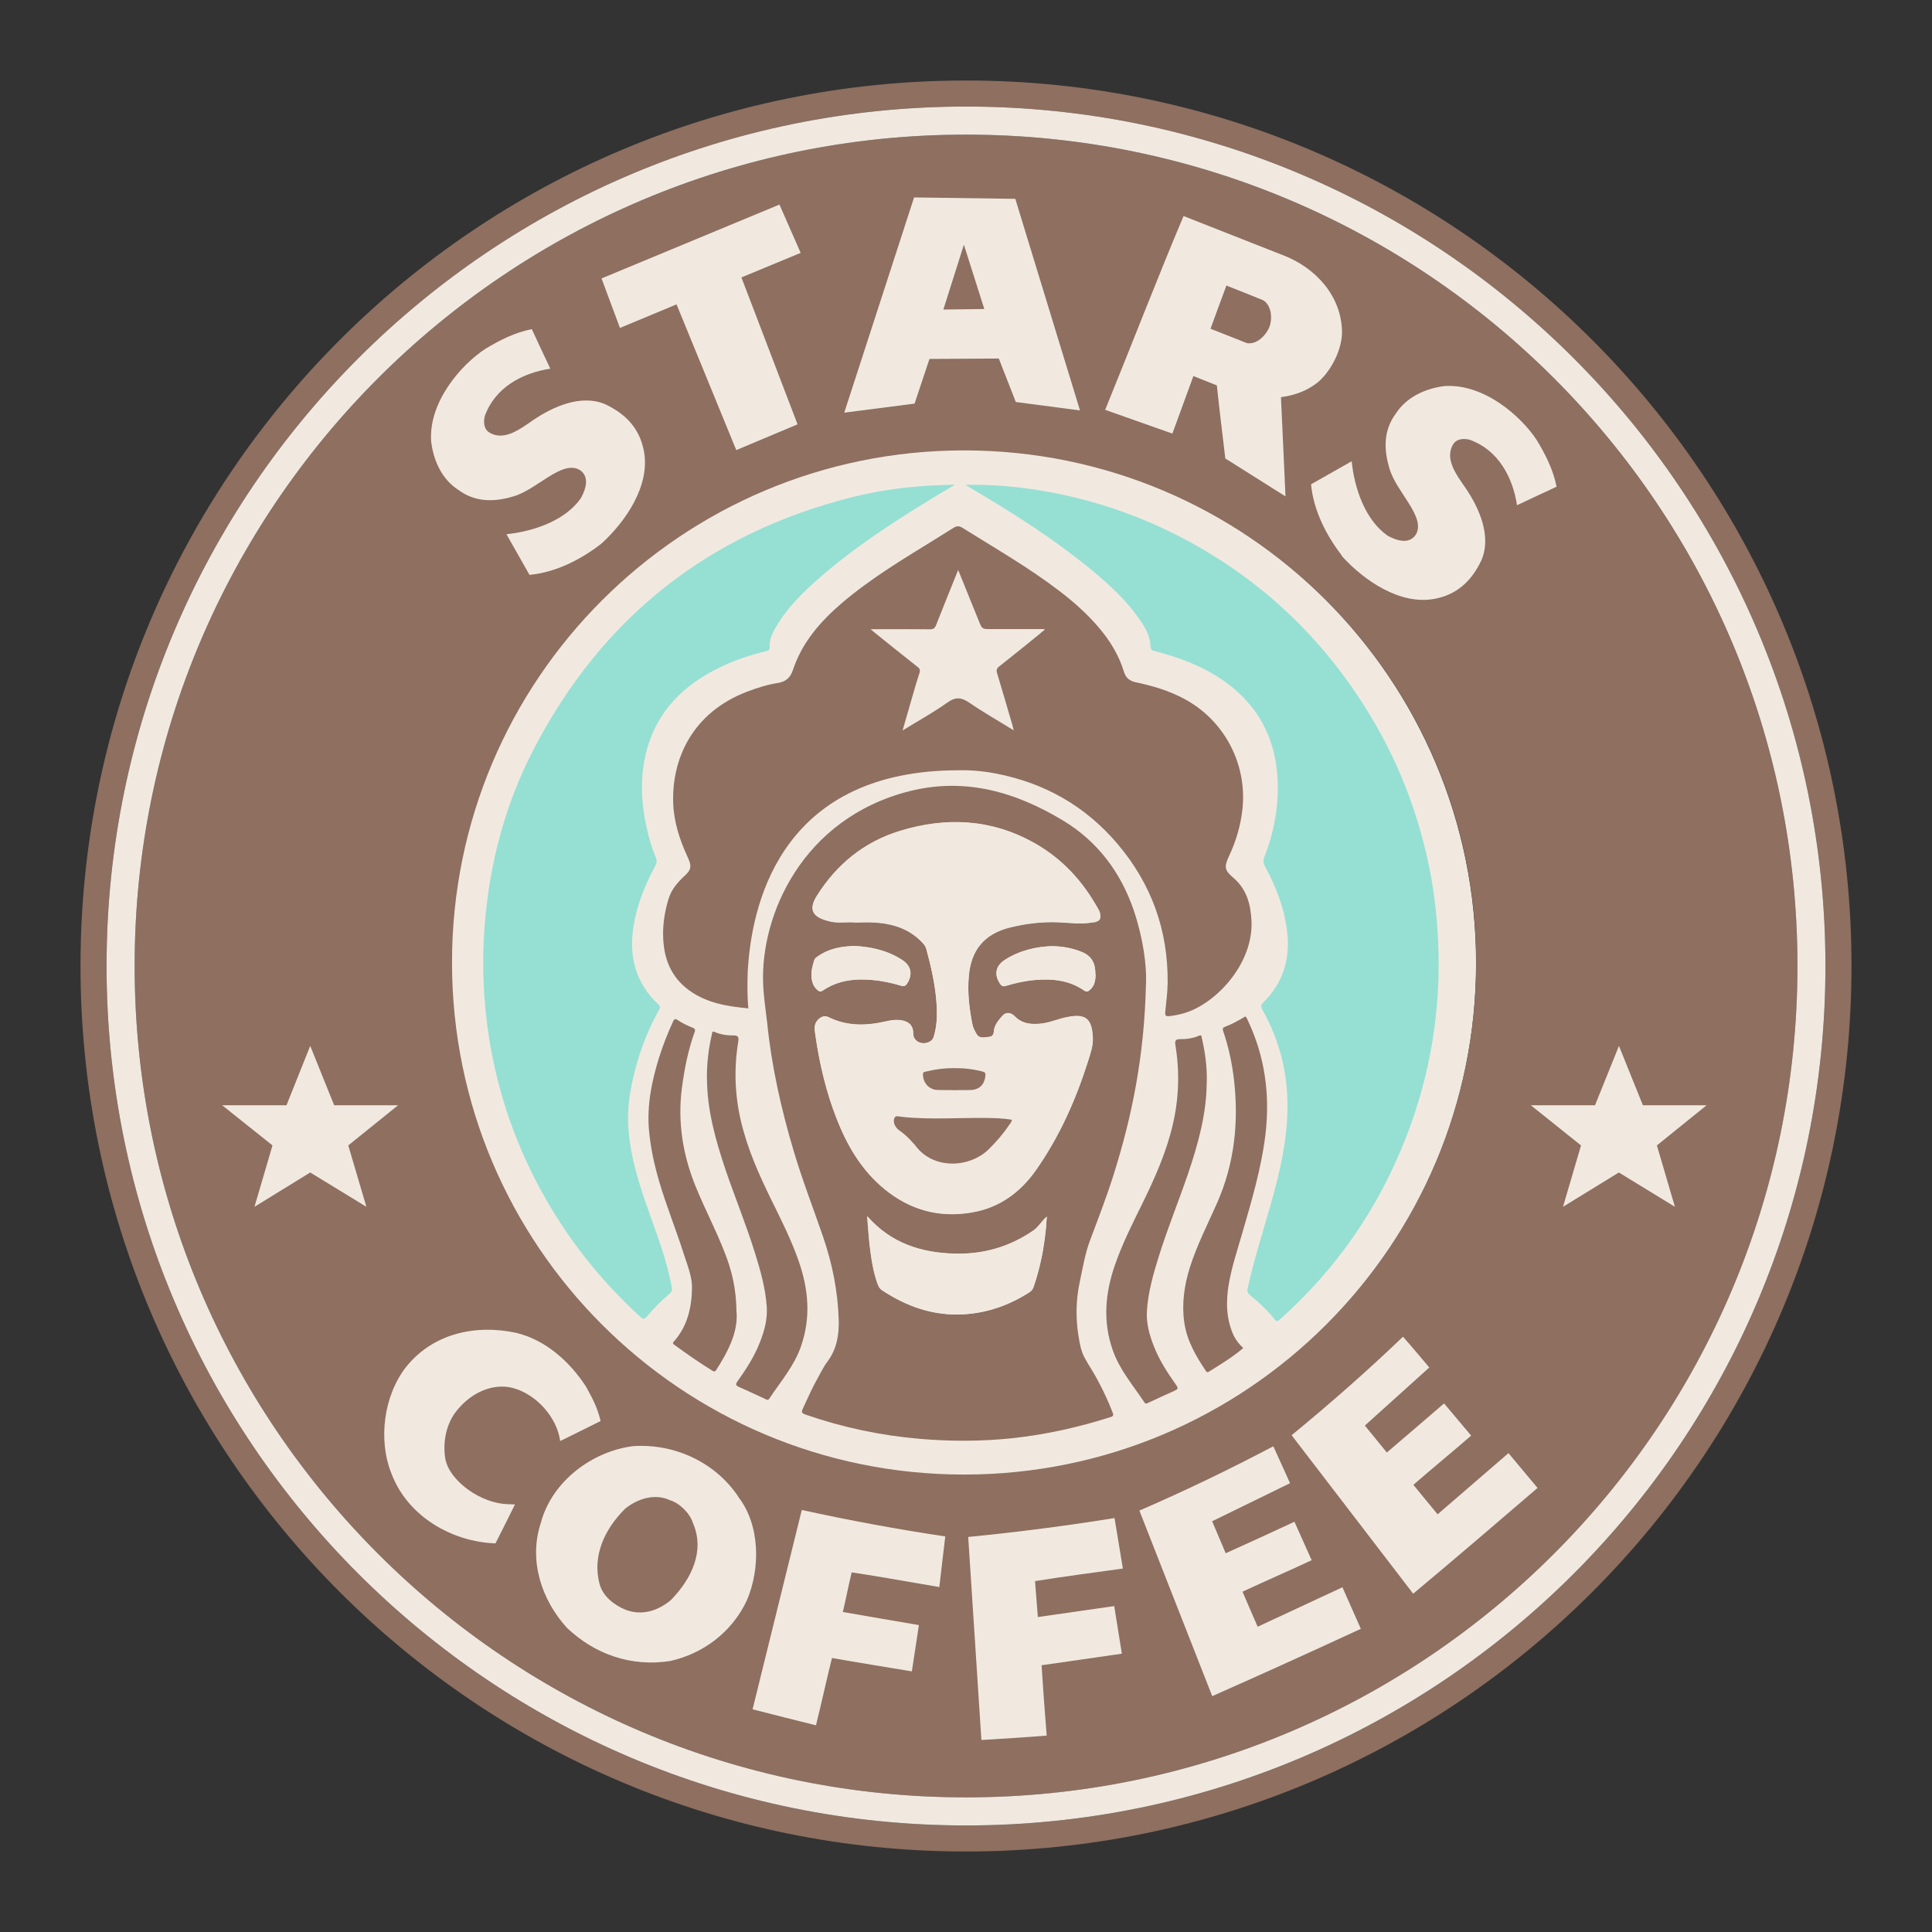 <?xml version="1.0" encoding="UTF-8"?><svg id="a" xmlns="http://www.w3.org/2000/svg" width="192" height="192" viewBox="0 0 192 192"><rect x="0" y="0" width="192" height="192" fill="#333333" stroke="none"/><defs><style>.d{fill:#f8f5f3;}.d,.e,.f,.g{stroke-width:0px;}.e{fill:#8e6f60;}.f{fill:#f1e9e0;}.g{fill:#96dfd3;}</style></defs><g id="b"><g id="c"><path class="f" d="m95.57,146.84c28.24,0,51.12-22.89,51.12-51.12s-22.89-51.12-51.12-51.12-51.12,22.89-51.12,51.12,22.89,51.12,51.12,51.12Z"/><path class="e" d="m96,13.38C50.37,13.38,13.38,50.37,13.38,96s36.99,82.62,82.62,82.62,82.63-36.99,82.63-82.62c-.01-45.63-37-82.62-82.63-82.62Zm-28.12,125.1s.01,0,.01.01h-.01Zm27.93-93.72c28.09,0,50.89,22.78,50.89,50.89s-22.78,50.89-50.89,50.89-50.89-22.78-50.89-50.89,22.78-50.89,50.89-50.89Z"/><path class="e" d="m96,8C47.4,8,8,47.4,8,96s39.4,88,88,88,88-39.4,88-88S144.6,8,96,8Zm0,173.41c-47.17,0-85.41-38.24-85.41-85.41S48.83,10.59,96,10.59s85.41,38.24,85.41,85.41-38.24,85.41-85.41,85.41Z"/><path class="f" d="m96,10.59C48.83,10.59,10.59,48.83,10.59,96s38.24,85.41,85.41,85.41,85.41-38.24,85.41-85.41S143.17,10.59,96,10.59Zm0,168.03c-45.63,0-82.62-36.99-82.62-82.62S50.37,13.38,96,13.38s82.63,36.99,82.63,82.62c-.01,45.63-37,82.62-82.63,82.62Z"/><path class="e" d="m66.62,149.09c-1.54-.73-3.29-.14-4.5.85-2,1.96-3.3,4.65-2.51,7.51.34,1.16,1.48,2.06,2.6,2.53,1.64.61,3.25.08,4.53-1.03,1.96-2,3.36-4.79,2.15-7.62-.29-.93-1.33-1.96-2.26-2.24Z"/><path class="e" d="m95.79,24.32l-2.04,6.44,4.07-.05-2.03-6.39Z"/><path class="e" d="m126.16,32.48c.4-1.13.05-2.31-.66-2.68-1.23-.49-2.56-1.01-3.6-1.44-.51,1.39-.93,2.51-1.58,4.28l3.62,1.43c.94.17,1.85-.69,2.23-1.59Z"/><path class="d" d="m67.88,138.48l.02.02s0-.02-.02-.02Z"/><path class="d" d="m95.8,47.47s-.03.01-.04.03h.09s-.03-.03-.05-.03Z"/><path class="d" d="m86.86,62.26l4.99,4-1.79,6.1,5.55-3.43,5.57,3.43-1.8-6.12,4.95-3.99h-6.34l-2.38-5.9-2.38,5.9h-6.38Z"/><path class="f" d="m92.37,35.67l6.89-.04,1.69,4.32,6.38.84-6.43-21.03-10.06-.14-6.94,21.39,6.99-.9,1.48-4.44Zm3.42-11.35l2.03,6.39-4.07.05,2.04-6.44Z"/><path class="f" d="m118.59,37.37c.84.34,1.51.6,2.34.93.28,2.66.49,4.28.84,7.26l5.98,3.77c-.15-3.21-.31-7.01-.45-9.86,1.5-.2,2.65-.68,3.64-1.46,1.11-.9,2.34-2.9,2.43-4.87.02-3.78-2.73-6.54-5.72-7.72-3.25-1.28-7.12-2.8-10.03-3.95-2.43,5.74-5.27,13.08-7.79,19.26l6.68,2.36,2.09-5.72Zm3.3-8.99c1.05.41,2.38.95,3.6,1.44.71.36,1.06,1.55.66,2.68-.38.9-1.29,1.76-2.23,1.6l-3.62-1.43c.65-1.78,1.06-2.9,1.58-4.29Z"/><path class="f" d="m67.23,30.24l5.94,14.49,6.09-2.56-5.58-14.6,5.89-2.44-2.11-4.8-17.68,7.34,1.83,4.92,5.62-2.34Z"/><path class="f" d="m45.58,48.7c1.69,1.26,3.63,1.18,5.44.63,2.35-.66,4.84-3.69,6.62-2.61,1,.69.55,1.95.08,2.8-1.59,2.26-4.77,3.3-7.39,3.57l2.29,4.04c2.65-.25,5.14-1.55,7.13-3.09,2.44-2.21,4.89-5.79,4.24-9.22-.43-2.25-1.8-3.68-3.83-4.64-2.4-1.04-5.22.24-7.16,1.56-1.23.83-2.9,2.19-4.42,1.21-.58-.41-.51-1.19-.39-1.63,1.01-2.79,3.67-4.25,6.5-4.68-.64-1.33-1.26-2.69-1.84-3.93-1.69.33-3.21,1.11-4.62,1.96-2.39,1.56-5.67,5.29-5.38,9.22.23,1.9,1.08,3.77,2.71,4.8Z"/><path class="f" d="m133.36,55.27c2.21,2.44,5.79,4.89,9.22,4.24,2.25-.43,3.68-1.8,4.64-3.83,1.04-2.4-.24-5.22-1.56-7.16-.83-1.23-2.19-2.9-1.21-4.42.41-.58,1.19-.51,1.63-.39,2.79,1.01,4.25,3.67,4.68,6.5,1.33-.64,2.69-1.26,3.93-1.84-.33-1.69-1.11-3.21-1.96-4.62-1.56-2.39-5.28-5.67-9.22-5.38-1.89.25-3.75,1.1-4.8,2.74-1.26,1.69-1.18,3.63-.63,5.44.66,2.35,3.69,4.84,2.61,6.6-.69,1-1.95.55-2.8.08-2.26-1.59-3.3-4.77-3.56-7.39l-4.04,2.29c.25,2.64,1.55,5.13,3.09,7.12Z"/><path class="f" d="m169.61,109.84h-6.34l-2.38-5.9-2.38,5.9h-6.38l4.99,3.99-1.79,6.1,5.55-3.41,5.57,3.41-1.79-6.1,4.94-3.99Z"/><path class="f" d="m33.21,109.84l-2.38-5.9-2.36,5.9h-6.39l5,3.99-1.79,6.1,5.54-3.41,5.58,3.41-1.8-6.1,4.95-3.99h-6.35Z"/><path class="f" d="m44.3,145.22c-.36-1.75,0-3.77,1.18-5.14,1.43-1.73,3.54-2.64,5.47-2.15,2.33.61,4.4,2.91,4.72,5.28,1.31-.64,2.81-1.39,4.02-1.99-.36-1.49-.9-2.39-1.44-3.4-1.65-2.54-4.05-4.67-6.97-5.37-4.08-.86-8.29.08-10.95,3.43-2.19,2.83-2.79,7.23-1.4,10.63,1.61,4.19,5.98,6.72,10.31,6.87.68-1.33,1.15-2.29,1.94-3.87l-.75-.03c-2.65-.08-5.59-2.24-6.12-4.27Z"/><path class="f" d="m73.38,148.75c-2.21-3.31-6.15-5.29-10.41-5.04-4.12.5-8.12,3.5-9.22,7.62-1.25,3.79.1,7.68,2.56,10.41,2.79,2.68,6.44,3.93,10.29,3.33,3.19-.71,6.09-2.78,7.62-6.02,1.36-3.18,1.33-7.49-.85-10.29Zm-6.65,10.21c-1.28,1.1-2.89,1.64-4.53,1.03-1.13-.45-2.28-1.35-2.6-2.53-.79-2.86.53-5.54,2.51-7.51,1.21-1,2.96-1.58,4.5-.85.94.28,1.98,1.33,2.25,2.25,1.23,2.81-.18,5.59-2.14,7.61Z"/><path class="f" d="m110.77,150.86c-4.63.75-9.71,1.41-14.55,1.88l1.31,20.18c2.19-.14,4.35-.26,6.49-.44-.19-2.29-.38-4.93-.51-6.99,2.56-.36,5.48-.79,7.98-1.15l-.76-4.73c-2.5.36-4.9.71-7.59,1.09-.09-1.13-.18-2.23-.28-3.57,2.86-.46,5.72-.83,8.73-1.25-.33-1.95-.58-3.49-.83-5.02Z"/><path class="f" d="m124.99,161.67c-.75-1.7-1.05-2.43-1.51-3.49,2.31-1.08,4.64-2.08,6.87-3.13-.6-1.33-1.19-2.66-1.71-3.82-2.41,1.13-4.43,2.04-6.83,3.13l-1.35-3.18,7.74-3.78s-1.13-2.54-1.66-3.67c-4.39,2.31-8.69,4.39-13.31,6.39l7.24,18.44c4.6-2.03,9.91-4.44,14.77-6.69l-1.83-4.13-8.42,3.92Z"/><path class="f" d="m74.79,169.87c2.23.56,4.25,1.09,6.3,1.59.56-2.25,1.08-4.65,1.59-6.69,2.68.48,5.39.9,7.94,1.33l.7-4.6c-2.76-.48-4.9-.83-7.56-1.3.26-1.05.54-2.56.88-3.94,2.88.43,5.72.96,8.71,1.46.2-1.78.41-3.5.59-5.03-4.64-.69-9.52-1.59-14.26-2.63l-4.89,19.81Z"/><path class="f" d="m142.87,150.49c-1.19-1.43-1.68-2.04-2.41-2.93,1.93-1.68,3.89-3.28,5.74-4.89-.94-1.11-1.88-2.24-2.69-3.2-2.01,1.74-3.7,3.18-5.69,4.88l-2.18-2.68,6.4-5.77s-1.78-2.13-2.61-3.06c-3.58,3.43-7.19,6.6-11.07,9.79l12.08,15.75c3.87-3.23,8.29-7.01,12.36-10.51l-2.89-3.46-7.04,6.08Z"/><path class="d" d="m56.66,67.57s-.01,0,0,0c-.03.01-.04.01-.05.03h.1s-.04-.01-.05-.03Z"/><path class="e" d="m112.67,90.46c-1.3-3.78-3.58-6.82-6.98-8.89-4.73-2.86-9.77-4.35-15.36-2.93-10.65,2.73-14.76,12.37-14.49,19.11.05,1.34.26,2.65.41,3.98.44,4.28,1.38,8.46,2.6,12.57.86,2.91,1.96,5.74,2.95,8.62.91,2.64,1.46,5.4,1.55,8.22.05,1.51-.19,2.94-1.13,4.19-.36.46-.61,1.01-.91,1.54-.54.95-.99,1.95-1.45,2.95-.25.54-.26.6.28.79,3.65,1.26,7.41,2.05,11.26,2.38,3.03.26,6.05.26,9.08-.05,3.36-.35,6.65-1.08,9.88-2.11.34-.11.3-.23.2-.49-.2-.53-.43-1.04-.66-1.55-.35-.76-.74-1.51-1.16-2.25-.4-.71-.91-1.39-1.2-2.16-.2-.56-.29-1.2-.39-1.79-.26-1.74-.21-3.5.16-5.22.3-1.39.53-2.83,1.03-4.14.81-2.15,1.64-4.3,2.33-6.49,1.84-5.84,3.04-11.78,3.21-18.8.11-1.98-.29-4.75-1.21-7.47Zm-31.74,4.93c.06-.17.21-.26.35-.36,1.08-.74,2.29-.99,3.68-1.01,1.61.08,3.24.44,4.7,1.39.89.58,1.05,1.43.5,2.31-.15.25-.31.34-.6.25-.95-.29-1.91-.49-2.9-.58-1.74-.15-3.4.04-4.89,1.05-.23.15-.36.1-.54-.05-.38-.33-.53-.75-.58-1.2-.06-.63.08-1.21.28-1.8Zm22.48,29.96c-.19.86-.41,1.7-.7,2.53-.09.24-.21.41-.41.54-1.98,1.28-4.13,2.05-6.48,2.19-3.01.19-5.7-.74-8.19-2.4-.21-.14-.31-.33-.4-.55-.48-1.3-.66-2.68-.83-4.04-.1-.89-.15-1.78-.23-2.75,2.38,2.71,5.38,3.65,8.76,3.73,2.84.06,5.42-.69,7.76-2.31.53-.36.81-.94,1.33-1.38-.09,1.54-.28,3-.6,4.45Zm5.25-33.69c-1.18.23-2.35.05-3.53,0-1.64-.06-3.25.14-4.84.54-2.46.64-3.77,2.21-4,4.74-.16,1.63.03,3.21.34,4.82.08.4.26.74.46,1.06.28.44.76.26,1.18.24.31-.02.48-.17.5-.54.05-.63.45-1.1.84-1.54.36-.43.85-.38,1.24.03.78.79,1.74.84,2.75.71.86-.11,1.66-.49,2.51-.64,1.8-.35,2.41.17,2.5,2.03.04.86-.26,1.66-.51,2.46-1.21,3.79-2.81,7.38-5.1,10.66-1.6,2.3-3.72,3.83-6.49,4.28-3.19.53-6.05-.25-8.58-2.31-2.26-1.85-3.7-4.27-4.75-6.94-1.09-2.74-1.75-5.59-2.16-8.51-.08-.49-.11-.93.22-1.33.29-.34.68-.53,1.09-.33,1.81.9,3.69.88,5.6.45.59-.14,1.2-.24,1.83-.1.68.16,1.01.58,1,1.28-.01.48.33.86.84.95.53.08,1.06-.17,1.19-.6.35-1.14.36-2.3.28-3.46-.14-1.8-.54-3.55-1.01-5.29-.06-.24-.2-.43-.36-.6-1.29-1.41-2.98-1.93-4.82-2.04-.63-.04-1.25,0-1.8,0-.93-.08-1.78.1-2.6-.1-.11-.04-.21-.06-.33-.09-1.46-.41-1.78-1.18-.96-2.46,1.98-3.14,4.7-5.35,8.24-6.44,4.59-1.41,9.09-1.2,13.35,1.19,2.76,1.55,4.84,3.8,6.37,6.58.06.13.15.25.17.38.13.61-.01.81-.64.94Zm.21,5.13c0,.6-.08,1.19-.59,1.61-.18.15-.31.19-.54.04-1.44-1-3.06-1.19-4.77-1.06-1.03.08-2.04.3-3.03.6-.28.09-.43-.01-.58-.24-.58-.9-.43-1.75.5-2.35,1.46-.94,3.1-1.31,4.65-1.36,1.15.01,2.09.21,3.01.58,1.01.41,1.34,1.19,1.33,2.19Z"/><path class="f" d="m108.88,96.79c0,.6-.08,1.19-.59,1.61-.18.15-.31.19-.54.04-1.44-1-3.06-1.19-4.77-1.06-1.03.08-2.04.3-3.03.6-.28.09-.43-.01-.58-.24-.58-.9-.43-1.75.5-2.35,1.46-.94,3.1-1.31,4.65-1.36,1.15.01,2.09.21,3.01.58,1.01.41,1.34,1.19,1.33,2.19Z"/><path class="f" d="m90.17,97.71c-.15.25-.31.34-.6.25-.95-.29-1.91-.49-2.9-.58-1.74-.15-3.4.04-4.89,1.05-.23.15-.36.1-.54-.05-.38-.33-.53-.75-.58-1.2-.06-.63.08-1.21.28-1.8.06-.17.21-.26.35-.36,1.08-.74,2.29-.99,3.68-1.01,1.61.08,3.24.44,4.7,1.39.89.58,1.05,1.43.5,2.31Z"/><path class="f" d="m109.31,90.72c-.02-.13-.11-.25-.17-.38-1.53-2.78-3.6-5.03-6.37-6.58-4.25-2.39-8.76-2.6-13.35-1.19-3.54,1.09-6.27,3.3-8.24,6.44-.81,1.29-.5,2.05.96,2.46.11.03.21.05.33.09.83.2,1.68.03,2.6.1.55,0,1.18-.04,1.8,0,1.84.11,3.53.63,4.82,2.04.16.17.3.36.36.6.48,1.74.88,3.49,1.01,5.29.09,1.16.08,2.33-.28,3.46-.13.43-.66.68-1.19.6-.51-.09-.85-.48-.84-.95.01-.7-.33-1.11-1-1.28-.63-.14-1.24-.04-1.83.1-1.91.43-3.79.45-5.6-.45-.41-.2-.8-.01-1.09.33-.34.4-.3.84-.22,1.33.41,2.91,1.08,5.77,2.16,8.51,1.05,2.68,2.49,5.09,4.75,6.94,2.53,2.06,5.39,2.84,8.58,2.31,2.78-.45,4.89-1.98,6.49-4.28,2.29-3.28,3.89-6.87,5.1-10.66.25-.8.55-1.6.51-2.46-.09-1.85-.7-2.38-2.5-2.03-.85.15-1.65.53-2.51.64-1.01.13-1.98.08-2.75-.71-.39-.4-.88-.45-1.24-.03-.39.44-.79.91-.84,1.54-.02.36-.19.51-.5.54-.41.03-.9.2-1.18-.24-.2-.33-.39-.66-.46-1.06-.31-1.6-.5-3.19-.34-4.82.24-2.53,1.54-4.1,4-4.74,1.59-.4,3.2-.6,4.84-.54,1.18.05,2.35.23,3.53,0,.63-.13.76-.33.64-.94Zm-8.74,20.57c-.04.25-.2.4-.33.59-.58.86-1.26,1.63-2,2.36-1.88,1.83-5.5,2.05-7.29-.41-.05-.08-.13-.14-.19-.21-.39-.45-.81-.86-1.3-1.21-.11-.08-.24-.16-.33-.28-.24-.29-.39-.65-.25-1,.13-.31.48-.15.73-.13,2.76.3,5.55.08,8.33.11.88.01,1.75.03,2.63.18Zm-2.94-4.8c.24.06.35.14.3.44-.1.79-.46,1.24-1.23,1.39-.17.04-3.54.04-3.75-.01-.76-.15-1.23-.78-1.23-1.54.01-.29.24-.24.36-.28.91-.23,1.85-.34,2.74-.33.98-.01,1.9.1,2.8.33Z"/><path class="g" d="m95.94,48.18c2.48-.04,4.93.15,7.37.55,5.13.84,9.98,2.48,14.56,4.93,8.02,4.29,14.25,10.43,18.8,18.29,2.64,4.57,4.43,9.46,5.44,14.62.45,2.3.7,4.62.81,6.95.31,6.78-.76,13.32-3.24,19.64-2.74,6.98-6.89,12.98-12.51,17.98-.21.19-.31.21-.5-.03-.73-.89-1.55-1.69-2.45-2.41-.25-.2-.29-.38-.23-.68.65-2.9,1.56-5.72,2.36-8.57.88-3.1,1.59-6.24,1.6-9.48.01-3.4-.8-6.62-2.48-9.59-.18-.31-.2-.49.1-.78,1.91-1.89,2.64-4.22,2.36-6.87-.24-2.36-1.09-4.54-2.2-6.6-.19-.35-.21-.65-.06-1.01.94-2.43,1.41-4.94,1.3-7.56-.18-4.27-2-7.61-5.53-10.02-2.04-1.39-4.32-2.23-6.68-2.83-.3-.08-.43-.16-.43-.51-.03-1.13-.64-2.03-1.25-2.89-1.24-1.73-2.78-3.15-4.4-4.5-3.85-3.2-8.07-5.87-12.38-8.41-.14-.08-.26-.15-.38-.23Z"/><path class="g" d="m94.87,48.19c-.73.44-1.44.85-2.14,1.28-3.95,2.4-7.82,4.92-11.31,7.97-1.61,1.41-3.14,2.9-4.25,4.77-.4.66-.73,1.36-.69,2.16.01.29-.18.29-.35.34-1.53.38-3.03.86-4.44,1.54-3.28,1.56-5.87,3.83-7.12,7.34-.9,2.54-.95,5.17-.48,7.81.24,1.31.58,2.6,1.09,3.84.13.31.08.55-.08.84-1,1.88-1.8,3.83-2.14,5.95-.48,3.03.2,5.68,2.49,7.81.2.19.16.31.05.51-1.46,2.63-2.41,5.44-2.9,8.41-.41,2.53-.09,5,.55,7.46.7,2.69,1.76,5.27,2.63,7.91.4,1.24.73,2.5.98,3.78.06.3-.01.49-.25.69-.81.68-1.55,1.43-2.23,2.24-.23.28-.36.28-.63.04-3.98-3.63-7.28-7.81-9.86-12.53-2.6-4.75-4.33-9.81-5.18-15.16-.59-3.74-.74-7.49-.44-11.27.49-6.2,2.06-12.11,4.94-17.6,6.79-13,17.34-21.32,31.56-24.91,2.84-.71,5.73-1.09,8.66-1.19.48-.01.94-.04,1.41-.06.02-.01.05.01.11.06Z"/><path class="e" d="m119.92,107.58c-.01,3.08-.85,6.1-1.86,9.09-.94,2.74-2.04,5.43-2.9,8.19-.55,1.76-1.06,3.55-1.18,5.4-.08,1.23.24,2.39.69,3.53.55,1.4,1.36,2.65,2.23,3.87.21.3.15.4-.15.54-.88.39-1.74.79-2.6,1.19-.16.08-.3.18-.44-.05-1.11-1.68-2.45-3.21-3.13-5.17-1-2.86-.75-5.68.23-8.48.74-2.13,1.75-4.12,2.74-6.13,1.23-2.51,2.36-5.05,3-7.79.61-2.61.7-5.25.26-7.91-.06-.4-.01-.59.45-.59.64.01,1.29-.08,1.89-.34.29-.13.25.09.28.21.34,1.43.53,2.85.5,4.43Z"/><path class="e" d="m70.26,107.21c.01,3.08.85,6.1,1.86,9.09.94,2.74,2.04,5.43,2.9,8.19.55,1.76,1.06,3.55,1.18,5.4.08,1.23-.24,2.39-.69,3.53-.55,1.4-1.36,2.65-2.23,3.87-.21.3-.15.4.15.54.88.39,1.74.79,2.6,1.19.16.08.3.18.44-.05,1.11-1.68,2.45-3.21,3.13-5.17,1-2.86.75-5.68-.23-8.48-.74-2.13-1.75-4.12-2.74-6.13-1.23-2.51-2.36-5.05-3-7.79-.61-2.61-.7-5.25-.26-7.91.06-.4.01-.59-.45-.59-.64.01-1.29-.08-1.89-.34-.29-.13-.25.09-.28.21-.33,1.43-.51,2.85-.5,4.43Z"/><path class="e" d="m73.2,130.39c.15,2-.84,3.92-2.03,5.77-.1.16-.2.16-.34.08-1.33-.81-2.59-1.7-3.84-2.61-.21-.16-.08-.25.02-.36,1.31-1.49,1.73-3.35,1.76-5.23.03-1.13-.45-2.29-.81-3.4-.76-2.41-1.73-4.77-2.44-7.19-.5-1.7-.88-3.43-1.03-5.2-.2-2.46.28-4.8,1-7.13.39-1.23.86-2.43,1.39-3.59.14-.3.25-.31.5-.14.44.3.93.54,1.43.73.26.1.31.21.21.48-.64,1.78-1,3.62-1.25,5.49-.45,3.43.09,6.72,1.39,9.89.89,2.18,1.99,4.25,2.84,6.45.73,1.81,1.18,3.72,1.19,5.98Z"/><path class="e" d="m123.56,133.96c-1.05.9-2.21,1.6-3.35,2.31-.14.09-.24.18-.38-.04-.99-1.48-1.88-2.99-2.14-4.82-.26-1.86,0-3.65.55-5.43.71-2.25,1.79-4.34,2.74-6.49,1.7-3.88,2.13-7.94,1.66-12.12-.19-1.68-.54-3.31-1.08-4.9-.1-.29-.01-.36.23-.45.69-.26,1.34-.63,1.98-1.01.15.14.2.34.29.51,1.66,3.56,2.16,7.31,1.7,11.21-.41,3.41-1.4,6.68-2.35,9.97-.46,1.59-.99,3.18-1.28,4.82-.31,1.76-.3,3.53.48,5.22.23.46.54.86.95,1.23Z"/><path class="f" d="m100.74,72.6c-1.51-.94-3-1.78-4.4-2.74-.8-.55-1.39-.6-2.21-.01-1.39.99-2.89,1.81-4.43,2.76.31-1.1.61-2.11.9-3.13.25-.88.5-1.74.78-2.6.09-.26.02-.43-.2-.59-1.41-1.11-2.83-2.25-4.23-3.38-.13-.1-.24-.2-.43-.36h1.01c1.64,0,3.26-.01,4.9.01.34,0,.48-.11.6-.43.71-1.8,1.44-3.6,2.19-5.47.7,1.73,1.36,3.38,2.04,5.04.34.84.33.84,1.2.84h5.35c-.04.2-.21.24-.31.33-1.39,1.13-2.78,2.26-4.18,3.36-.28.21-.31.4-.21.71.51,1.69,1,3.39,1.5,5.09.04.15.06.31.13.55Z"/><path class="f" d="m86.18,120.85c2.38,2.71,5.38,3.65,8.76,3.73,2.84.06,5.42-.69,7.76-2.3.53-.36.81-.94,1.34-1.38-.09,1.54-.28,3-.6,4.45-.19.85-.43,1.7-.71,2.53-.08.24-.2.4-.41.54-1.98,1.26-4.13,2.04-6.48,2.19-3.01.19-5.7-.75-8.19-2.4-.21-.14-.31-.33-.4-.55-.49-1.3-.68-2.68-.83-4.04-.09-.9-.14-1.79-.23-2.76Z"/><path class="e" d="m100.57,111.28c-.04.25-.2.4-.33.59-.58.86-1.26,1.63-2,2.36-1.88,1.83-5.5,2.05-7.29-.41-.05-.08-.13-.14-.19-.21-.39-.45-.81-.86-1.3-1.21-.11-.08-.24-.16-.33-.28-.24-.29-.39-.65-.25-1,.13-.31.48-.15.73-.13,2.76.3,5.55.08,8.33.11.88.01,1.75.03,2.63.18Z"/><path class="e" d="m97.93,106.92c-.1.79-.46,1.24-1.23,1.39-.18.04-3.54.04-3.75-.01-.76-.15-1.23-.78-1.23-1.54.01-.29.24-.24.36-.28.91-.23,1.85-.34,2.74-.33.98-.01,1.9.1,2.8.33.24.06.35.14.3.44Z"/><path class="e" d="m124.37,91.52c-.08-1.69-.49-3.19-1.84-4.32-.81-.69-.89-1.05-.43-2.04.73-1.53,1.2-3.11,1.38-4.82.45-4.43-1.8-8.72-5.72-10.85-1.54-.84-3.2-1.33-4.9-1.69-.59-.13-.98-.43-1.16-1.03-.5-1.64-1.38-3.09-2.49-4.39-1.15-1.36-2.48-2.54-3.89-3.62-3.08-2.36-6.45-4.29-9.73-6.34-.29-.18-.56-.14-.84.04-.64.4-1.28.79-1.91,1.19-3.16,1.95-6.35,3.87-9.19,6.29-2.14,1.84-3.95,3.92-4.85,6.64-.26.8-.74,1.18-1.53,1.3-1.03.16-2.01.48-2.98.84-5.57,2.11-7.52,6.8-7.39,11.02.05,1.9.63,3.67,1.41,5.38.15.33.33.7.29,1.06-.04.35-.3.61-.54.84-.69.63-1.31,1.34-1.6,2.25-.34,1.08-.54,2.21-.56,3.34v.34c.03,2.23.74,4.13,2.6,5.48,1.75,1.26,3.79,1.59,5.87,1.78,0,0-.13-1.16-.08-2.96v-.09c0-.41.03-.83.06-1.23.5-6.82,3.74-19.38,20.91-19.38,1.26-.03,2.51.09,3.75.33,4.82.94,8.87,3.24,12.05,6.99,3.35,3.95,5.02,8.54,4.98,13.75-.01.99-.14,1.98-.24,2.95-.04.4.1.45.43.41.45-.05.9-.14,1.34-.26,3.11-.84,7.01-4.84,6.8-9.22Zm-20.88-28.66c-1.39,1.13-2.78,2.26-4.18,3.36-.28.21-.31.4-.21.71.51,1.69,1,3.39,1.5,5.09.05.16.08.33.14.56-1.51-.94-3-1.78-4.4-2.74-.8-.55-1.39-.6-2.21-.01-1.39.99-2.89,1.81-4.43,2.76.31-1.1.61-2.11.9-3.13.25-.88.5-1.74.78-2.6.09-.26.03-.43-.2-.59-1.41-1.11-2.83-2.25-4.23-3.38-.13-.1-.24-.2-.43-.36h1.01c1.64,0,3.26-.01,4.9.01.34,0,.48-.11.6-.43.71-1.8,1.44-3.6,2.19-5.47.7,1.73,1.36,3.38,2.04,5.04.34.84.33.84,1.2.84h5.35c-.05.19-.21.23-.33.31Z"/></g></g></svg>